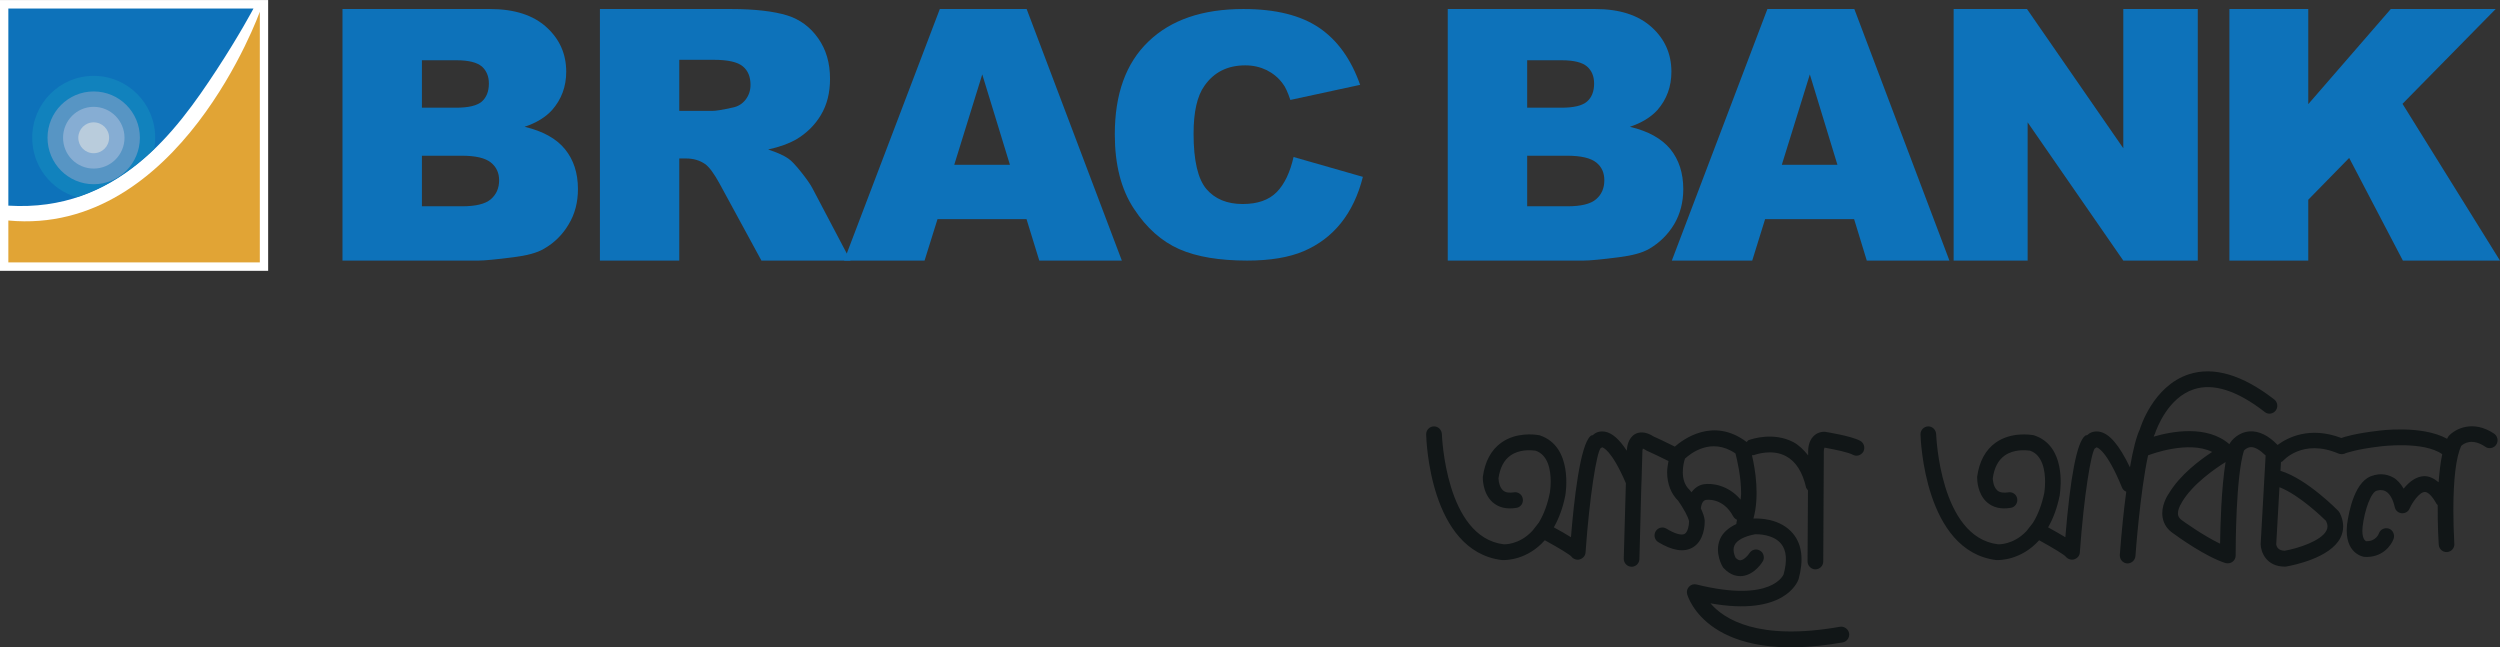 <svg width="112" height="29" viewBox="0 0 112 29" fill="none" xmlns="http://www.w3.org/2000/svg">
<rect x="0" y="0" width="112" height="29" fill="#333333" stroke="none"/>
<g clip-path="url(#clip0_1_848)">
<path d="M0 12.133H12.013V0.002H0V12.133Z" fill="white"/>
<path d="M9.7 3.137C7.903 5.881 5.268 9.514 0.374 9.213V0.382H11.356C11.356 0.382 10.714 1.593 9.7 3.137Z" fill="#0D72BA"/>
<path d="M0.374 9.879V11.755H11.64V0.525C11.64 0.525 8.035 10.596 0.374 9.879Z" fill="#E1A435"/>
<path d="M4.196 3.399C2.675 3.399 1.443 4.637 1.443 6.171C1.443 7.436 2.283 8.5 3.434 8.834C4.806 8.386 5.943 7.594 6.91 6.669C6.939 6.509 6.953 6.341 6.953 6.171C6.953 4.637 5.721 3.399 4.196 3.399Z" fill="#1182BD"/>
<path d="M6.267 6.171C6.267 7.32 5.341 8.253 4.196 8.253C3.055 8.253 2.129 7.32 2.129 6.171C2.129 5.024 3.055 4.097 4.196 4.097C5.341 4.097 6.267 5.024 6.267 6.171Z" fill="#5795C4"/>
<path d="M5.578 6.171C5.578 6.938 4.956 7.552 4.196 7.552C3.438 7.552 2.825 6.938 2.825 6.171C2.825 5.408 3.438 4.786 4.196 4.786C4.956 4.786 5.578 5.408 5.578 6.171Z" fill="#86ADD3"/>
<path d="M4.888 6.171C4.888 6.557 4.576 6.864 4.196 6.864C3.816 6.864 3.508 6.557 3.508 6.171C3.508 5.787 3.816 5.481 4.196 5.481C4.576 5.481 4.888 5.787 4.888 6.171Z" fill="#B9CCDC"/>
<path d="M18.902 2.7H20.461C20.986 2.7 21.364 2.793 21.586 2.978C21.793 3.162 21.902 3.417 21.902 3.743C21.902 4.097 21.793 4.365 21.586 4.55C21.364 4.738 20.978 4.825 20.43 4.825H18.902V2.7ZM15.343 11.674H21.434C21.688 11.674 22.222 11.625 23.008 11.523C23.61 11.448 24.055 11.328 24.353 11.154C24.831 10.884 25.207 10.511 25.478 10.047C25.757 9.588 25.892 9.055 25.892 8.475C25.892 7.753 25.699 7.158 25.311 6.683C24.928 6.21 24.32 5.875 23.501 5.68C24.039 5.503 24.447 5.244 24.73 4.933C25.151 4.454 25.367 3.884 25.367 3.214C25.367 2.422 25.073 1.752 24.48 1.217C23.893 0.68 23.045 0.404 21.947 0.404H15.343V11.674ZM18.902 6.976H20.686C21.312 6.976 21.739 7.079 21.99 7.28C22.236 7.477 22.361 7.743 22.361 8.075C22.361 8.431 22.234 8.715 21.988 8.927C21.739 9.14 21.308 9.242 20.699 9.242H18.902" fill="#0D72BA"/>
<path d="M30.431 2.679H31.969C32.609 2.679 33.044 2.777 33.279 2.974C33.511 3.162 33.623 3.444 33.623 3.803C33.623 4.054 33.551 4.267 33.406 4.46C33.26 4.651 33.067 4.769 32.839 4.815C32.375 4.921 32.065 4.968 31.909 4.968H30.431V2.679ZM30.431 11.674V7.1H30.737C31.061 7.1 31.349 7.181 31.601 7.357C31.78 7.492 31.993 7.78 32.238 8.228L34.112 11.674H38.103L36.385 8.411C36.296 8.247 36.134 8.014 35.892 7.71C35.648 7.403 35.461 7.204 35.327 7.112C35.134 6.974 34.833 6.835 34.412 6.698C34.939 6.582 35.356 6.424 35.656 6.254C36.132 5.974 36.508 5.603 36.776 5.153C37.05 4.695 37.185 4.16 37.185 3.533C37.185 2.814 37.008 2.215 36.651 1.711C36.3 1.211 35.834 0.867 35.258 0.688C34.681 0.512 33.843 0.404 32.757 0.404H26.876V11.674" fill="#0D72BA"/>
<path d="M42.75 7.384L44.005 3.334L45.245 7.384H42.75ZM46.56 11.674H50.258L45.994 0.404H42.104L37.815 11.674H41.42L42.001 9.816H45.988" fill="#0D72BA"/>
<path d="M57.952 7.034L61.057 7.923C60.85 8.749 60.517 9.445 60.068 10.001C59.623 10.555 59.066 10.969 58.403 11.254C57.74 11.533 56.904 11.674 55.876 11.674C54.634 11.674 53.618 11.507 52.832 11.162C52.047 10.816 51.362 10.213 50.797 9.348C50.225 8.481 49.943 7.372 49.943 6.02C49.943 4.216 50.438 2.83 51.448 1.862C52.452 0.892 53.868 0.404 55.706 0.404C57.151 0.404 58.274 0.688 59.095 1.242C59.92 1.802 60.53 2.654 60.934 3.801L57.808 4.477C57.695 4.141 57.586 3.892 57.463 3.741C57.27 3.475 57.026 3.283 56.742 3.139C56.455 3.001 56.137 2.928 55.79 2.928C54.993 2.928 54.382 3.235 53.957 3.847C53.632 4.303 53.472 5.016 53.472 5.989C53.472 7.193 53.667 8.023 54.049 8.471C54.431 8.917 54.975 9.14 55.671 9.14C56.346 9.14 56.853 8.958 57.2 8.603C57.549 8.245 57.795 7.72 57.952 7.034Z" fill="#0D72BA"/>
<path d="M68.417 2.7H69.973C70.504 2.7 70.88 2.793 71.098 2.978C71.311 3.162 71.416 3.417 71.416 3.743C71.416 4.097 71.311 4.365 71.098 4.55C70.88 4.738 70.5 4.825 69.95 4.825H68.417V2.7ZM64.859 11.674H70.95C71.213 11.674 71.74 11.625 72.531 11.523C73.126 11.448 73.573 11.328 73.873 11.154C74.343 10.884 74.721 10.511 75.002 10.047C75.273 9.588 75.411 9.055 75.411 8.475C75.411 7.753 75.216 7.158 74.834 6.683C74.442 6.21 73.843 5.875 73.019 5.68C73.553 5.503 73.966 5.244 74.249 4.933C74.668 4.454 74.879 3.884 74.879 3.214C74.879 2.422 74.588 1.752 73.994 1.217C73.401 0.68 72.564 0.404 71.463 0.404H64.859V11.674ZM68.417 6.976H70.203C70.829 6.976 71.26 7.079 71.513 7.28C71.759 7.477 71.874 7.743 71.874 8.075C71.874 8.431 71.751 8.715 71.504 8.927C71.256 9.14 70.827 9.242 70.219 9.242H68.417" fill="#0D72BA"/>
<path d="M79.825 7.384L81.081 3.334L82.317 7.384H79.825ZM83.632 11.674H87.334L83.074 0.404H79.18L74.898 11.674H78.5L79.077 9.816H83.064" fill="#0D72BA"/>
<path d="M87.523 0.404H90.809L95.124 6.642V0.404H98.46V11.674H95.124L90.838 5.481V11.674H87.523" fill="#0D72BA"/>
<path d="M99.877 0.404H103.41V4.666L107.107 0.404H111.806L107.632 4.651L111.999 11.674H107.649L105.243 7.075L103.41 8.948V11.674H99.877" fill="#0D72BA"/>
<path d="M99.922 19.878L99.932 19.865L99.94 19.853L99.922 19.878ZM104.206 23.336C104.247 23.425 104.272 23.506 104.272 23.577C104.272 23.647 104.255 23.712 104.224 23.77C103.986 24.236 102.956 24.566 102.35 24.674C102.059 24.663 101.991 24.494 101.975 24.384L102.12 21.827C103.017 22.175 104.068 23.2 104.206 23.336ZM99.46 24.357C98.686 23.988 97.803 23.345 97.762 23.316C97.655 23.241 97.598 23.166 97.579 23.075L97.571 22.998C97.571 22.861 97.635 22.683 97.742 22.517V22.515L97.746 22.503C98.238 21.671 99.261 20.977 99.706 20.699C99.513 21.891 99.47 23.585 99.46 24.357ZM111.746 19.434C110.783 18.785 109.991 19.218 109.701 19.533L109.644 19.627L109.632 19.658C108.476 19.021 106.544 19.297 106.524 19.301C105.524 19.417 105.039 19.569 104.892 19.622C103.477 19.083 102.482 19.602 102.036 19.934C101.626 19.511 101.207 19.301 100.788 19.326C100.246 19.363 99.959 19.768 99.932 19.807L99.885 19.884L99.879 19.902C98.877 19.023 97.274 19.328 96.485 19.562L96.514 19.492L96.483 19.533L96.534 19.45C96.627 19.171 97.136 17.81 98.288 17.439C99.16 17.155 100.23 17.499 101.461 18.457C101.529 18.515 101.619 18.542 101.714 18.53C101.808 18.517 101.894 18.468 101.952 18.393C102.069 18.237 102.038 18.015 101.888 17.897C100.458 16.788 99.172 16.409 98.064 16.767C96.446 17.292 95.878 19.187 95.869 19.222C95.709 19.558 95.559 20.139 95.422 20.937C94.939 19.934 94.494 19.403 94.03 19.336C93.765 19.301 93.599 19.405 93.507 19.494L93.457 19.504L93.427 19.513L93.404 19.531C93.043 19.824 92.751 21.358 92.527 24.068C92.326 23.948 92.078 23.799 91.755 23.625C91.979 23.237 92.156 22.774 92.273 22.2C92.332 21.821 92.542 19.969 91.129 19.504L91.119 19.5L91.109 19.498C90.945 19.469 90.097 19.343 89.409 19.828C88.951 20.153 88.67 20.67 88.576 21.362V21.381C88.574 21.503 88.592 22.123 89.015 22.501C89.29 22.741 89.649 22.824 90.078 22.752C90.267 22.727 90.401 22.542 90.372 22.351C90.36 22.258 90.31 22.173 90.236 22.119C90.16 22.063 90.062 22.038 89.97 22.057C89.818 22.08 89.606 22.086 89.481 21.972C89.286 21.798 89.278 21.464 89.276 21.431C89.339 20.96 89.518 20.618 89.807 20.41C90.212 20.124 90.727 20.16 90.941 20.189C91.532 20.384 91.62 21.145 91.62 21.582C91.62 21.744 91.608 21.914 91.587 22.063V22.067C91.476 22.598 91.306 23.05 91.082 23.411L91.093 23.401L90.832 23.735L90.776 23.803C90.183 24.425 89.516 24.384 89.51 24.384C86.903 24.064 86.745 19.498 86.74 19.455C86.734 19.256 86.574 19.1 86.381 19.102C86.19 19.108 86.034 19.268 86.038 19.461C86.045 19.678 86.219 24.692 89.43 25.091H89.448C89.557 25.097 90.546 25.107 91.353 24.203C92.018 24.568 92.478 24.856 92.536 24.929C92.63 25.047 92.788 25.099 92.921 25.06C93.069 25.01 93.17 24.894 93.176 24.755C93.357 22.229 93.679 20.261 93.856 20.077L93.79 20.112C93.843 20.104 93.884 20.07 93.925 20.041H93.927C93.952 20.048 94.369 20.135 95.073 21.858C95.106 21.937 95.174 21.993 95.256 22.03C95.145 22.843 95.052 23.762 94.974 24.78L94.968 24.858V24.885C94.968 25.072 95.11 25.227 95.293 25.242C95.488 25.248 95.652 25.105 95.668 24.91C95.668 24.879 95.878 22.024 96.235 20.396L96.257 20.392C96.338 20.359 98.039 19.716 99.105 20.247C98.573 20.595 97.657 21.269 97.15 22.132C97.154 22.123 96.869 22.521 96.869 23C96.869 23.058 96.875 23.121 96.888 23.2C96.943 23.492 97.109 23.73 97.362 23.896C97.596 24.068 98.809 24.939 99.7 25.225C99.825 25.252 99.94 25.232 100.02 25.165C100.104 25.105 100.158 24.999 100.158 24.885V24.796C100.158 24.444 100.168 21.329 100.529 20.187C100.568 20.145 100.671 20.041 100.839 20.031C101.02 20.025 101.25 20.16 101.5 20.406C101.467 20.966 101.285 24.23 101.277 24.379C101.287 24.736 101.529 25.385 102.365 25.385H102.373L102.395 25.383H102.399L102.406 25.381H102.42C102.751 25.323 104.387 24.995 104.849 24.099C104.935 23.925 104.974 23.759 104.974 23.579C104.974 23.386 104.924 23.191 104.828 22.992L104.764 22.897C104.754 22.886 103.362 21.453 102.165 21.093L102.188 20.705L102.266 20.661C102.282 20.643 103.149 19.631 104.762 20.319C104.849 20.352 104.943 20.355 105.023 20.328L105.05 20.319L105.054 20.313C105.093 20.301 105.563 20.124 106.618 20.002C106.702 19.99 108.574 19.755 109.412 20.348C109.326 20.757 109.281 21.201 109.25 21.605C109.045 21.435 108.827 21.325 108.595 21.331C108.271 21.348 107.967 21.541 107.683 21.891C107.552 21.671 107.402 21.495 107.217 21.393C106.873 21.198 106.544 21.242 106.388 21.281L106.355 21.288H106.353V21.296C105.51 21.462 105.228 22.891 105.146 23.515C105.017 24.811 105.881 24.943 105.916 24.948C106.721 25.002 107.131 24.439 107.236 24.133C107.295 23.948 107.201 23.747 107.025 23.683C106.834 23.62 106.639 23.716 106.575 23.896C106.567 23.917 106.442 24.261 106 24.245C105.973 24.23 105.789 24.141 105.844 23.596C105.93 22.861 106.228 22.011 106.497 21.978L106.556 21.966C106.556 21.966 106.719 21.92 106.885 22.015C107.068 22.123 107.205 22.364 107.285 22.721C107.316 22.866 107.437 22.976 107.585 22.992C107.743 23.009 107.881 22.93 107.946 22.793C108.055 22.54 108.373 22.053 108.626 22.04C108.774 22.034 108.966 22.227 109.157 22.573L109.209 22.629C109.201 23.583 109.254 24.369 109.256 24.404C109.27 24.599 109.437 24.746 109.628 24.732C109.82 24.715 109.956 24.566 109.956 24.377L109.937 24.299L109.954 24.361L109.952 24.328C109.925 23.84 109.911 23.328 109.911 22.843C109.911 21.462 110.032 20.475 110.262 19.977C110.381 19.865 110.752 19.614 111.346 20.017C111.413 20.07 111.512 20.089 111.606 20.07C111.703 20.052 111.785 19.998 111.832 19.919C111.935 19.766 111.9 19.552 111.746 19.434ZM77.979 22.383C77.421 21.721 76.675 21.634 76.32 21.696C76.09 21.736 75.916 21.872 75.774 22.053L75.741 22.003L75.75 22.018L75.702 21.959L75.711 21.966L75.702 21.955L75.692 21.945C75.222 21.514 75.431 20.736 75.466 20.614L75.468 20.612L75.481 20.57L75.485 20.549C75.721 20.328 76.659 19.567 77.749 20.315C77.833 20.641 78.002 21.364 78.002 22.113C78.002 22.208 77.987 22.291 77.979 22.383ZM81.76 19.345L81.748 19.343H81.738C81.539 19.343 81.364 19.417 81.235 19.552C81.023 19.772 81.005 20.097 81.005 20.228V20.402C80.814 20.16 80.6 19.948 80.346 19.809C79.459 19.345 78.5 19.656 78.318 19.726L78.252 19.803C76.737 18.656 75.374 19.71 75.033 20.008C74.725 19.853 74.105 19.556 74.052 19.546L74.103 19.567C73.695 19.299 73.411 19.357 73.245 19.45C72.941 19.631 72.89 20.008 72.88 20.193C72.543 19.674 72.215 19.386 71.884 19.336C71.603 19.297 71.434 19.417 71.359 19.494L71.311 19.504L71.283 19.513L71.26 19.531C70.788 19.917 70.511 22.441 70.379 24.068C70.143 23.921 69.879 23.768 69.612 23.625C69.84 23.22 70.018 22.75 70.125 22.2C70.143 22.107 70.49 20.002 68.981 19.504L68.971 19.498H68.959C68.725 19.457 67.926 19.359 67.263 19.828C66.807 20.153 66.528 20.666 66.43 21.362C66.43 21.375 66.399 22.08 66.869 22.501C67.142 22.741 67.499 22.824 67.936 22.752C68.027 22.739 68.109 22.687 68.162 22.613C68.218 22.534 68.238 22.436 68.22 22.341C68.207 22.256 68.16 22.173 68.084 22.119C68.006 22.063 67.912 22.038 67.817 22.057C67.67 22.08 67.462 22.086 67.337 21.97C67.195 21.846 67.138 21.613 67.132 21.427C67.2 20.958 67.376 20.614 67.665 20.41C68.064 20.124 68.577 20.16 68.788 20.189C69.353 20.375 69.472 21.049 69.472 21.582C69.472 21.744 69.458 21.914 69.435 22.063V22.065C69.332 22.588 69.164 23.04 68.94 23.411L68.688 23.735L68.651 23.78C68.049 24.429 67.37 24.384 67.364 24.384C64.757 24.064 64.599 19.498 64.597 19.455C64.588 19.251 64.43 19.1 64.237 19.102C64.139 19.104 64.052 19.143 63.987 19.214C63.923 19.28 63.89 19.372 63.892 19.467C63.899 19.678 64.044 24.69 67.284 25.091H67.3C67.481 25.099 68.423 25.087 69.207 24.203C69.862 24.558 70.33 24.854 70.394 24.929C70.48 25.047 70.644 25.105 70.778 25.06C70.921 25.012 71.02 24.9 71.032 24.757C71.211 22.229 71.531 20.263 71.71 20.077L71.779 20.041C71.804 20.046 72.19 20.137 72.839 21.646L72.744 25.028C72.742 25.225 72.896 25.385 73.089 25.391C73.177 25.393 73.27 25.358 73.338 25.294C73.405 25.227 73.444 25.14 73.446 25.047L73.528 21.877L73.541 21.545L73.578 20.276C73.574 20.201 73.586 20.139 73.6 20.095C73.633 20.108 73.68 20.131 73.752 20.176L73.767 20.187C73.966 20.276 74.446 20.502 74.748 20.655C74.717 20.825 74.688 20.993 74.688 21.153C74.688 21.675 74.861 22.123 75.189 22.441L75.173 22.42C75.259 22.54 75.39 22.741 75.503 22.949L75.614 23.181C75.659 23.28 75.665 23.338 75.669 23.359C75.672 23.529 75.616 23.83 75.477 23.915C75.337 23.998 75.033 23.915 74.657 23.683C74.489 23.583 74.28 23.633 74.177 23.797C74.072 23.969 74.124 24.187 74.294 24.29C74.928 24.674 75.448 24.753 75.836 24.525C76.343 24.226 76.376 23.535 76.37 23.328V23.311C76.357 23.166 76.298 22.992 76.197 22.774C76.218 22.608 76.275 22.42 76.429 22.395C76.441 22.395 77.189 22.273 77.648 23.135C77.688 23.206 77.749 23.258 77.819 23.287C77.805 23.349 77.792 23.413 77.786 23.477C77.433 23.645 77.18 23.867 77.059 24.149C76.788 24.78 77.184 25.41 77.189 25.416L77.256 25.491L77.236 25.468C77.544 25.79 77.852 25.827 78.055 25.806C78.626 25.742 78.966 25.159 78.971 25.151C79.016 25.08 79.032 24.987 79.01 24.894C78.991 24.8 78.938 24.722 78.858 24.674C78.695 24.566 78.482 24.614 78.377 24.78C78.301 24.896 78.129 25.084 77.977 25.099C77.913 25.111 77.839 25.068 77.761 24.995C77.733 24.941 77.663 24.796 77.663 24.626C77.663 24.558 77.679 24.494 77.704 24.433C77.802 24.207 78.141 24.025 78.634 23.934C78.747 23.931 79.449 23.931 79.798 24.367C80.038 24.663 80.073 25.124 79.904 25.735C79.898 25.748 79.383 27.021 76.01 26.186C75.891 26.154 75.764 26.186 75.676 26.277C75.587 26.362 75.552 26.49 75.583 26.615C75.622 26.752 76.544 29.837 82.553 28.78C82.742 28.746 82.873 28.562 82.84 28.369C82.803 28.178 82.62 28.05 82.432 28.079C78.753 28.73 77.228 27.73 76.628 27.029C79.884 27.61 80.514 26.125 80.576 25.951C80.812 25.089 80.732 24.406 80.34 23.921C79.761 23.204 78.759 23.22 78.564 23.231H78.558L78.552 23.237C78.831 22.237 78.642 21.047 78.488 20.396L78.568 20.386L78.546 20.396H78.552L78.568 20.392C78.704 20.34 79.416 20.112 80.013 20.438C80.453 20.67 80.757 21.149 80.917 21.858L80.997 21.972L80.978 25.149C80.978 25.34 81.13 25.499 81.321 25.508C81.526 25.508 81.682 25.35 81.682 25.149L81.707 20.222C81.703 20.168 81.719 20.089 81.738 20.054C82.234 20.143 82.815 20.267 83.006 20.373C83.082 20.415 83.177 20.427 83.263 20.402C83.353 20.375 83.433 20.313 83.481 20.23C83.569 20.048 83.503 19.836 83.335 19.747C82.914 19.523 81.805 19.353 81.76 19.345Z" fill="#111617"/>
</g>
<defs>
<clipPath id="clip0_1_848">
<rect width="112" height="29" fill="white"/>
</clipPath>
</defs>
</svg>
